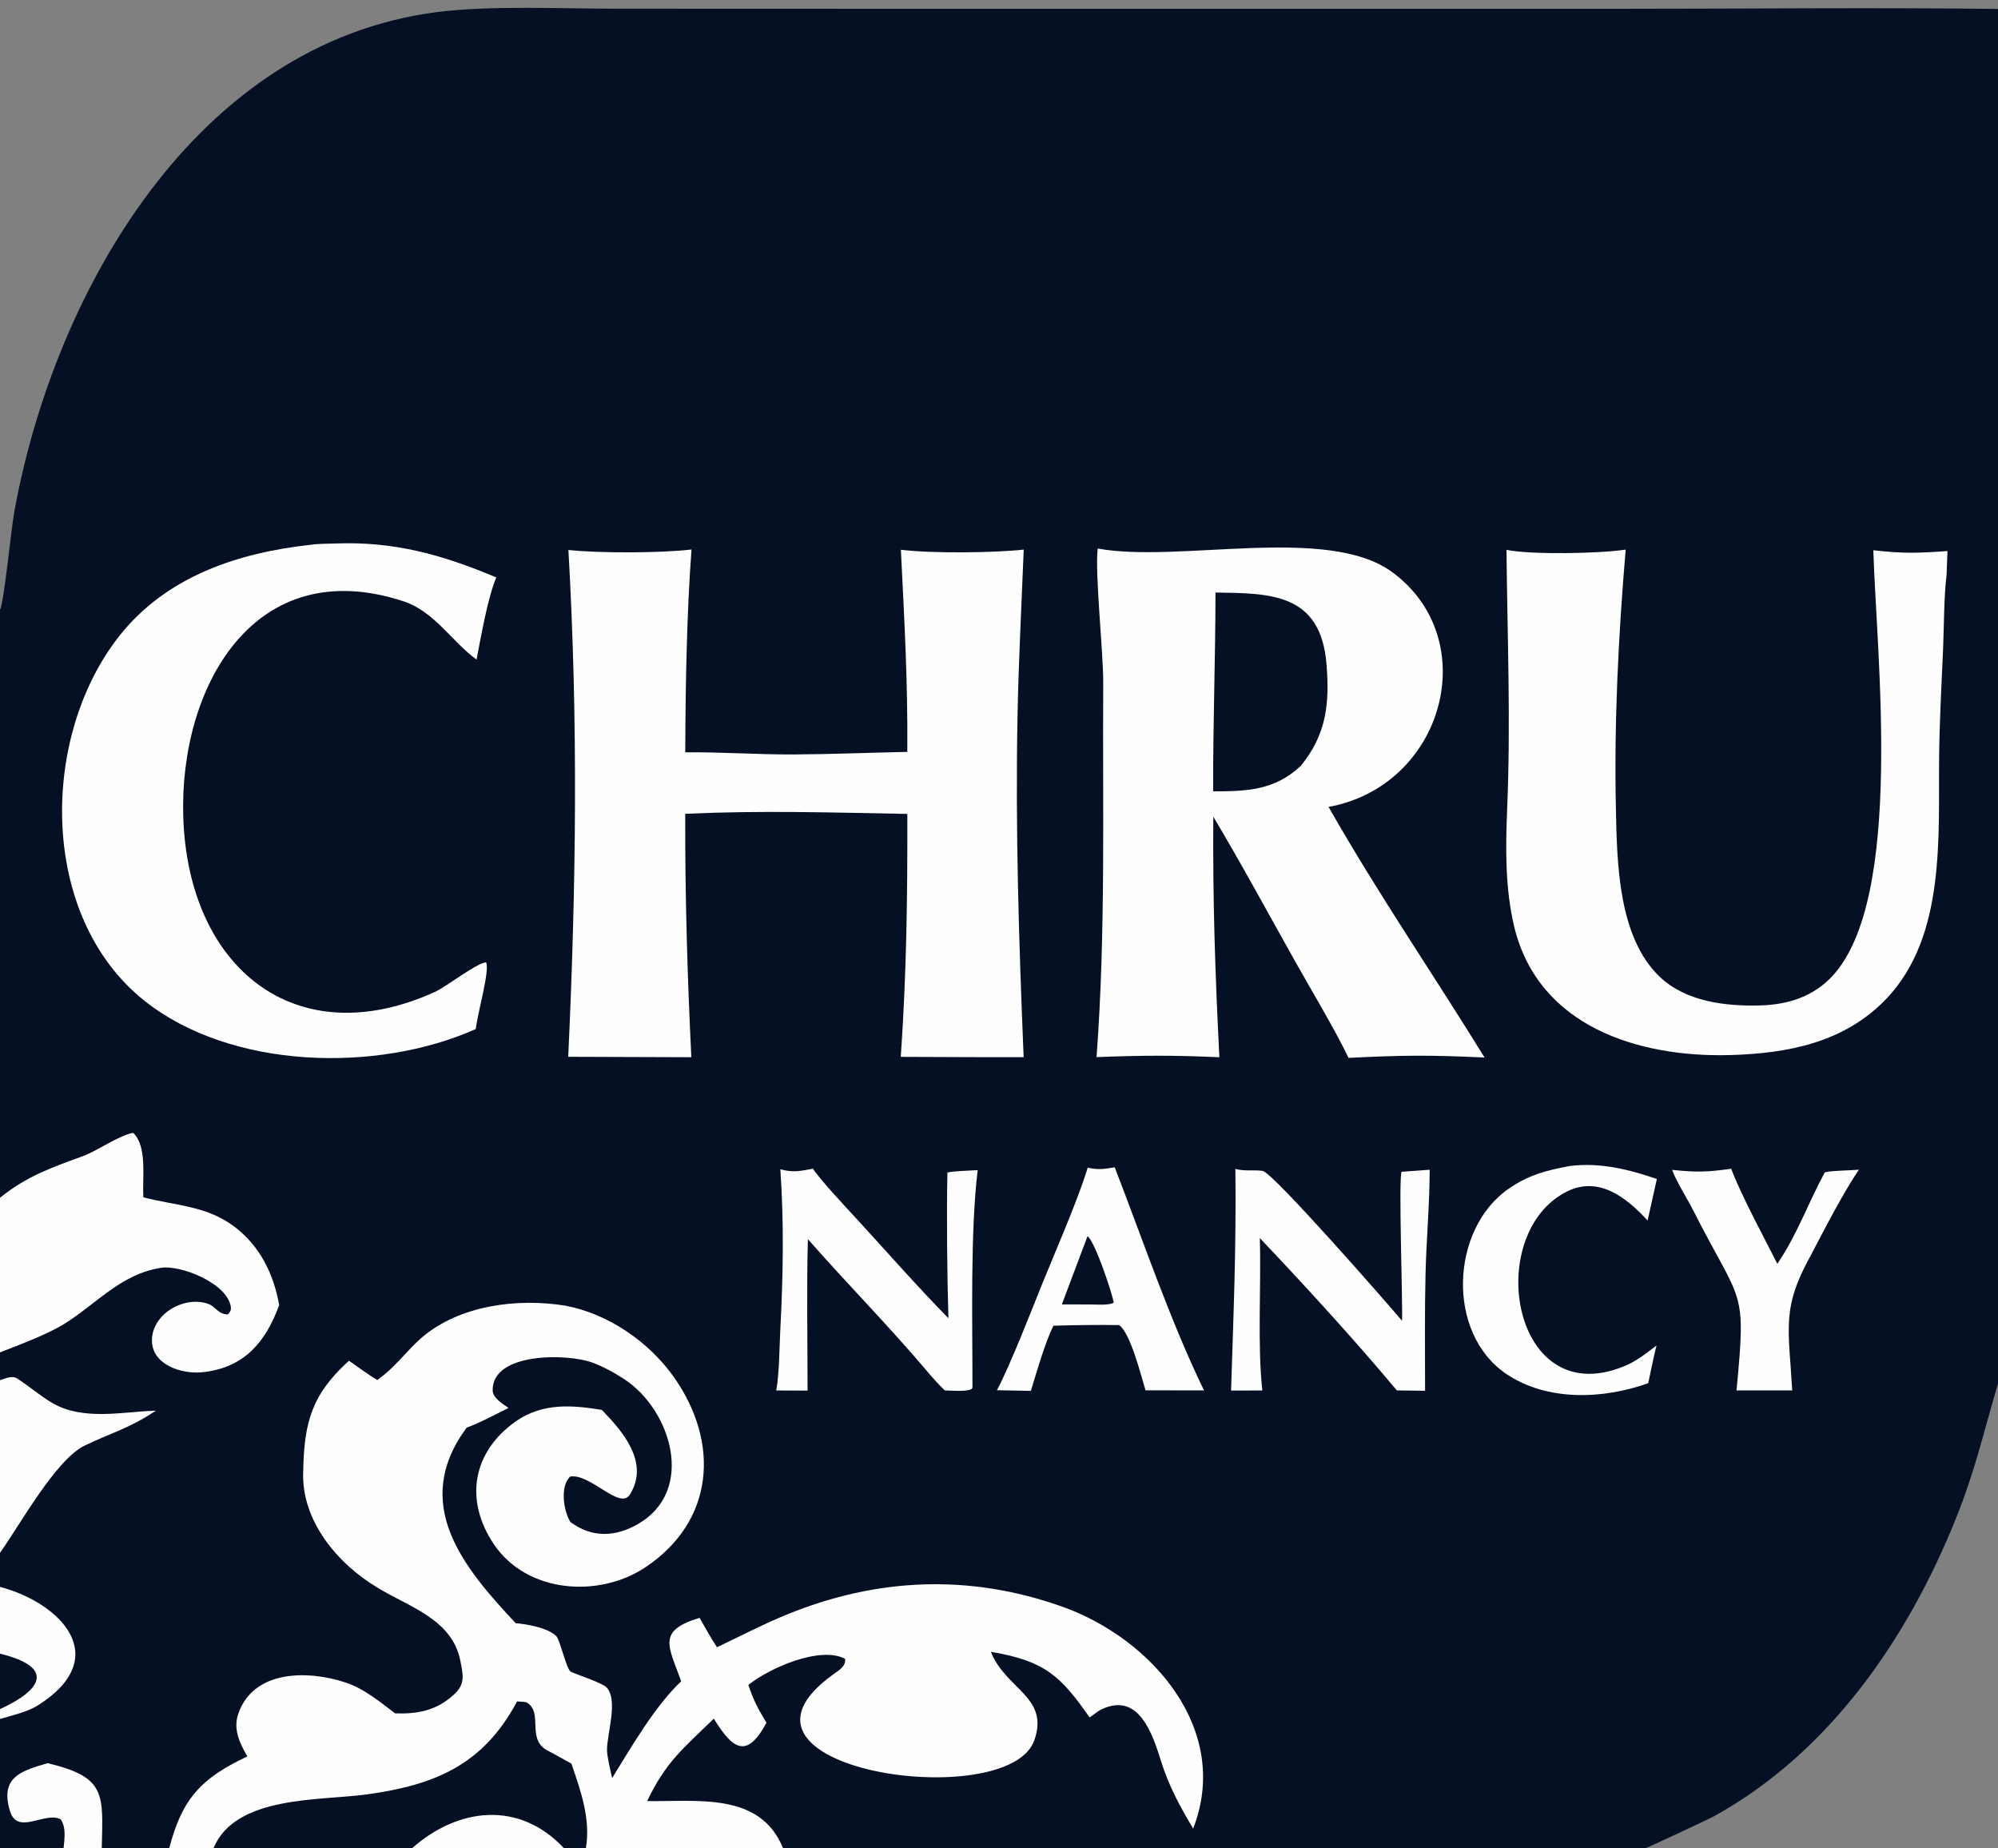 <svg width="80" height="74" viewBox="0 0 80 74" fill="none" xmlns="http://www.w3.org/2000/svg">
<rect x="0" y="0" width="80" height="74" fill="#808080" stroke="none"/>
<g clip-path="url(#clip0_9203_59928)">
<path d="M80 0.358V55.393C79.415 57.355 79.096 58.851 78.307 60.812C76.375 65.612 73.249 70.158 68.642 72.705C68.317 72.884 65.84 74.026 65.871 74H31.356H23.458H22.587H16.491H8.547H6.774H4.074H2.545H0V68.818V68.424V66.203V63.53V62.167V55.254V54.142V47.951V24.416C0.165 24.112 0.441 21.202 0.577 20.461C2.18 11.686 7.834 1.716 17.504 0.483C19.623 0.212 22.427 0.347 24.627 0.348L36.852 0.352L65.267 0.351C70.148 0.351 75.129 0.297 80 0.358Z" fill="#061024"/>
<path d="M15.106 55.248L15.14 55.224C15.855 54.71 16.261 54.095 16.886 53.55C18.409 52.249 20.711 51.964 22.625 52.27C24.35 52.589 25.996 53.727 26.991 55.144C28.835 57.77 28.603 60.9 25.847 62.742C23.973 63.994 21.094 63.778 19.778 61.828C18.579 60.052 18.919 58.122 20.664 56.895C21.727 56.163 22.877 56.245 24.098 56.445C24.941 57.314 26.02 58.56 25.218 59.837C24.82 60.469 23.642 58.985 22.834 59.112C22.413 59.487 22.56 60.502 22.843 60.937C23.706 61.574 24.645 61.537 25.552 61.01C27.866 59.669 26.87 56.438 24.997 55.216C24.608 54.962 24.2 54.73 23.713 54.549C22.727 54.183 19.701 54.13 19.726 55.666C19.731 55.962 20.117 56.2 20.362 56.367C19.886 56.603 19.164 56.987 18.685 57.154C16.439 60.197 18.527 62.724 20.649 64.984C21.095 65.02 21.949 65.169 22.275 65.504C22.43 65.663 22.681 66.846 22.86 66.931C23.043 67.019 24.115 67.374 24.284 67.553C24.773 68.069 24.29 69.436 24.305 70.087C24.312 70.347 24.453 70.932 24.51 71.183C25.299 69.912 26.213 68.316 27.275 67.309C26.759 65.876 26.3 65.29 28.011 64.769C28.207 65.107 28.497 65.64 28.709 65.947C29.645 65.502 30.527 65.038 31.487 64.645C35.124 63.157 38.83 63.003 42.54 64.325C46.111 65.597 49.315 69.246 47.775 73.205C47.264 72.363 46.792 71.478 46.496 70.532C46.148 69.417 45.597 67.705 44.081 68.444C43.941 68.512 43.764 68.67 43.629 68.758C42.458 67.081 41.838 66.51 39.742 66.14L39.674 66.128C40.27 67.643 42.027 67.93 41.414 69.672C40.37 72.639 27.996 70.843 33.4 67.007C33.642 66.835 33.864 66.701 33.838 66.411C32.834 65.879 30.794 66.788 29.964 67.456C30.179 68.096 30.341 68.385 30.688 68.97C29.887 70.464 29.321 70 28.581 68.806C27.341 70.01 26.658 70.544 25.911 72.105C27.933 72.138 30.441 71.732 31.356 74H23.458H22.587H16.491H8.547H6.774C7.287 72.025 8.034 71.198 9.905 70.318C9.588 69.777 9.331 69.219 9.54 68.612C10.155 66.833 12.35 66.869 13.82 67.353C14.594 67.607 15.224 68.147 15.823 68.595C16.722 68.621 17.448 68.492 18.154 67.862C18.64 67.428 18.547 67.073 18.434 66.495C18.109 64.832 16.408 64.345 15.142 63.578C13.528 62.621 12.051 60.885 12.141 58.901C12.174 56.916 12.502 55.808 13.973 54.477C14.306 54.709 14.767 55.048 15.106 55.248Z" fill="#FEFEFE"/>
<path d="M8.547 74C9.409 71.872 12.821 72.095 14.683 71.839C17.426 71.462 19.351 70.65 20.702 68.119C20.704 68.115 21.067 68.129 21.094 68.161C21.777 68.57 21.046 69.639 21.945 70.094C22.246 70.246 22.585 70.45 22.879 70.605C23.253 71.697 23.657 72.822 23.458 74H22.587H16.491H8.547Z" fill="#061024"/>
<path d="M16.491 74C18.341 72.357 20.795 72.075 22.587 74H16.491Z" fill="#FEFEFE"/>
<path d="M0 47.951C1.084 47.081 2.03 46.758 3.314 46.287C3.928 46.062 4.724 45.471 5.329 45.352C5.909 45.887 5.689 47.174 5.741 47.934C7.039 48.276 8.259 48.261 9.385 49.11C10.402 49.877 10.96 51.003 11.178 52.249C10.636 53.729 9.781 54.767 8.089 54.938C7.276 55.02 6.074 54.64 6.084 53.65C6.093 52.586 7.414 51.845 8.36 52.21C8.641 52.316 8.735 52.622 9.126 52.621C9.233 52.501 9.269 52.437 9.233 52.269C9.034 51.339 7.217 50.641 6.457 50.755C4.839 50.999 3.868 52.203 2.547 53.018C1.861 53.436 0.764 53.843 0 54.142V47.951Z" fill="#FEFEFE"/>
<path d="M0 55.254C0.221 55.187 0.485 55.058 0.683 55.185C1.15 55.483 1.63 55.901 2.105 56.175C3.351 56.892 4.941 56.512 6.245 56.475C5.106 57.225 4.434 57.364 3.386 57.875C2.225 58.442 0.788 61.065 0 62.167V55.254Z" fill="#FEFEFE"/>
<path d="M0 63.53C2.456 64.184 4.54 66.366 1.513 68.276C1.107 68.532 0.468 68.682 0 68.818V68.424V66.203V63.53Z" fill="#FEFEFE"/>
<path d="M0 66.203C2.195 66.741 1.713 67.64 0 68.423V66.203Z" fill="#061024"/>
<path d="M1.905 70.588C4.269 71.147 4.123 71.834 4.074 74H2.545C2.582 73.624 2.655 73.152 2.429 72.836C1.804 72.505 0.705 73.495 0.401 72.509C-0.031 71.111 0.921 70.883 1.905 70.588Z" fill="#FEFEFE"/>
<path d="M43.952 21.96C47.184 22.556 53.128 21.006 55.724 22.891C59.411 25.57 57.838 31.452 53.195 32.305C55.178 35.787 57.352 38.947 59.442 42.337C57.246 42.236 56.198 42.24 53.997 42.352C53.44 41.197 52.479 39.595 51.839 38.454C50.77 36.552 49.695 34.558 48.581 32.696C48.556 36.08 48.654 38.942 48.823 42.327C47.021 42.242 45.707 42.25 43.906 42.321C44.278 37.315 44.142 32.363 44.173 27.351C44.181 26.124 43.833 22.949 43.952 21.96Z" fill="#FEFEFE"/>
<path d="M48.668 23.722C50.859 23.753 52.881 23.738 53.113 26.587C53.241 28.16 53.115 29.401 52.082 30.662C51.037 31.645 49.92 31.68 48.574 31.682C48.566 28.991 48.666 26.389 48.668 23.722Z" fill="#061024"/>
<path d="M22.759 22.018C23.98 22.151 26.478 22.144 27.688 21.999C27.498 24.526 27.444 27.564 27.438 30.119C28.896 30.103 30.345 30.213 31.791 30.204C33.293 30.196 34.822 30.132 36.329 30.102C36.35 27.283 36.212 24.833 36.071 22.008C37.252 22.161 39.812 22.135 40.99 22.003C40.903 24.208 40.785 26.436 40.742 28.639C40.652 33.208 40.798 37.76 40.987 42.323L39.551 42.324L36.067 42.311C36.299 38.98 36.336 35.918 36.33 32.585C33.263 32.529 30.539 32.44 27.436 32.58C27.427 35.814 27.522 39.095 27.681 42.325L22.752 42.308C23.07 35.448 23.153 28.894 22.759 22.018Z" fill="#FEFEFE"/>
<path d="M60.32 22.013C61.294 22.216 64.088 22.161 65.092 22.003C64.8 25.462 64.624 28.943 64.701 32.416C64.748 34.566 64.792 37.523 66.461 39.111C67.504 40.104 69.104 40.291 70.483 40.252C71.583 40.221 72.595 39.907 73.365 39.08C76.254 35.977 75.13 26.175 75.008 22.029C76.206 22.166 76.799 22.144 77.977 22.061L77.941 23.021C77.837 23.805 77.837 25.119 77.802 25.95C77.741 27.364 77.66 28.82 77.643 30.234C77.603 33.45 77.928 37.45 75.542 39.973C73.858 41.743 71.584 42.177 69.245 42.24C65.588 42.332 61.615 41.096 60.636 37.129C60.263 35.588 60.28 33.956 60.347 32.377C60.493 28.914 60.354 25.472 60.32 22.013Z" fill="#FEFEFE"/>
<path d="M12.463 21.808C12.581 21.772 13.257 21.765 13.442 21.758C15.796 21.669 17.733 22.216 19.87 23.117C19.518 23.967 19.264 25.473 19.081 26.406C18.092 25.689 17.398 24.481 16.159 24.074C10.177 22.106 7.172 27.505 7.338 32.709C7.532 38.762 11.849 42.26 17.448 39.696C17.971 39.429 19.054 38.579 19.459 38.523C19.631 38.807 19.116 40.576 19.05 41.197C15.105 42.959 9.255 42.826 5.783 40.064C1.542 36.691 1.589 29.476 4.794 25.44C6.683 23.062 9.562 22.12 12.463 21.808Z" fill="#FEFEFE"/>
<path d="M31.245 46.81C31.755 46.953 32.047 46.882 32.55 46.788C32.818 47.213 33.944 48.41 34.356 48.859C35.545 50.156 36.745 51.524 37.975 52.775C37.924 51.13 37.897 48.571 37.935 46.945C38.064 46.886 38.907 46.863 39.147 46.845C38.844 49.317 38.941 53.017 38.937 55.563L38.88 55.623C38.629 55.719 38.118 55.673 37.829 55.664C37.572 55.423 37.294 55.101 37.065 54.831C35.55 53.044 33.891 51.366 32.348 49.609C32.294 51.564 32.335 53.703 32.335 55.672L31.081 55.667C31.204 55.008 31.208 53.916 31.244 53.221C31.357 51.075 31.394 48.956 31.245 46.81Z" fill="#FEFEFE"/>
<path d="M49.465 46.796C49.843 46.903 50.181 46.822 50.556 46.877C50.966 46.937 55.553 52.182 56.137 52.877C56.17 52.147 55.991 47.149 56.122 46.911L57.245 46.831C57.242 48.228 57.11 49.626 57.078 51.016C57.042 52.553 57.059 54.138 57.06 55.679L55.93 55.664C54.238 53.641 52.258 51.478 50.443 49.565C50.503 51.467 50.34 53.827 50.544 55.667L49.292 55.67C49.394 52.458 49.499 50.062 49.465 46.796Z" fill="#FEFEFE"/>
<path d="M43.552 46.748C43.986 46.842 44.212 46.803 44.633 46.732C45.754 49.621 46.856 52.886 48.208 55.663L45.867 55.661C45.672 55.019 45.262 53.369 44.81 53.049C43.911 53.037 43.077 53.047 42.178 53.074C41.837 53.766 41.509 54.923 41.276 55.683L39.917 55.657C40.462 54.633 41.311 52.432 41.76 51.327C42.27 50.071 43.172 48.005 43.552 46.748Z" fill="#FEFEFE"/>
<path d="M43.544 49.491C43.84 49.698 44.511 51.71 44.596 52.148C44.431 52.267 43.892 52.225 43.653 52.224L42.517 52.221L43.544 49.491Z" fill="#061024"/>
<path d="M62.866 46.679C64.087 46.533 65.201 46.812 66.341 47.2L65.97 48.863C65.127 47.943 64.018 47.075 62.757 47.694C59.32 49.383 60.553 56.756 65.22 54.614C65.624 54.415 65.965 54.139 66.326 53.869C66.205 54.343 66.1 54.892 65.995 55.375C64.194 56.021 61.947 56.11 60.312 55.005C57.904 53.376 58.069 49.219 60.399 47.596C61.203 47.036 61.921 46.854 62.866 46.679Z" fill="#FEFEFE"/>
<path d="M66.956 46.834C67.895 46.939 68.387 46.923 69.318 46.79C69.671 47.761 70.668 49.616 71.165 50.595C71.96 49.429 72.389 48.181 73.06 46.943C73.199 46.866 74.138 46.857 74.43 46.829C73.797 47.763 73.054 49.204 72.532 50.206C71.322 52.37 71.615 53.123 71.761 55.665L69.53 55.666C69.928 51.483 69.749 52.303 67.789 48.442C67.552 47.975 67.158 47.367 66.971 46.883C66.966 46.867 66.961 46.85 66.956 46.834Z" fill="#FEFEFE"/>
</g>
<defs>
<clipPath id="clip0_9203_59928">
<rect width="80" height="74" fill="white"/>
</clipPath>
</defs>
</svg>
